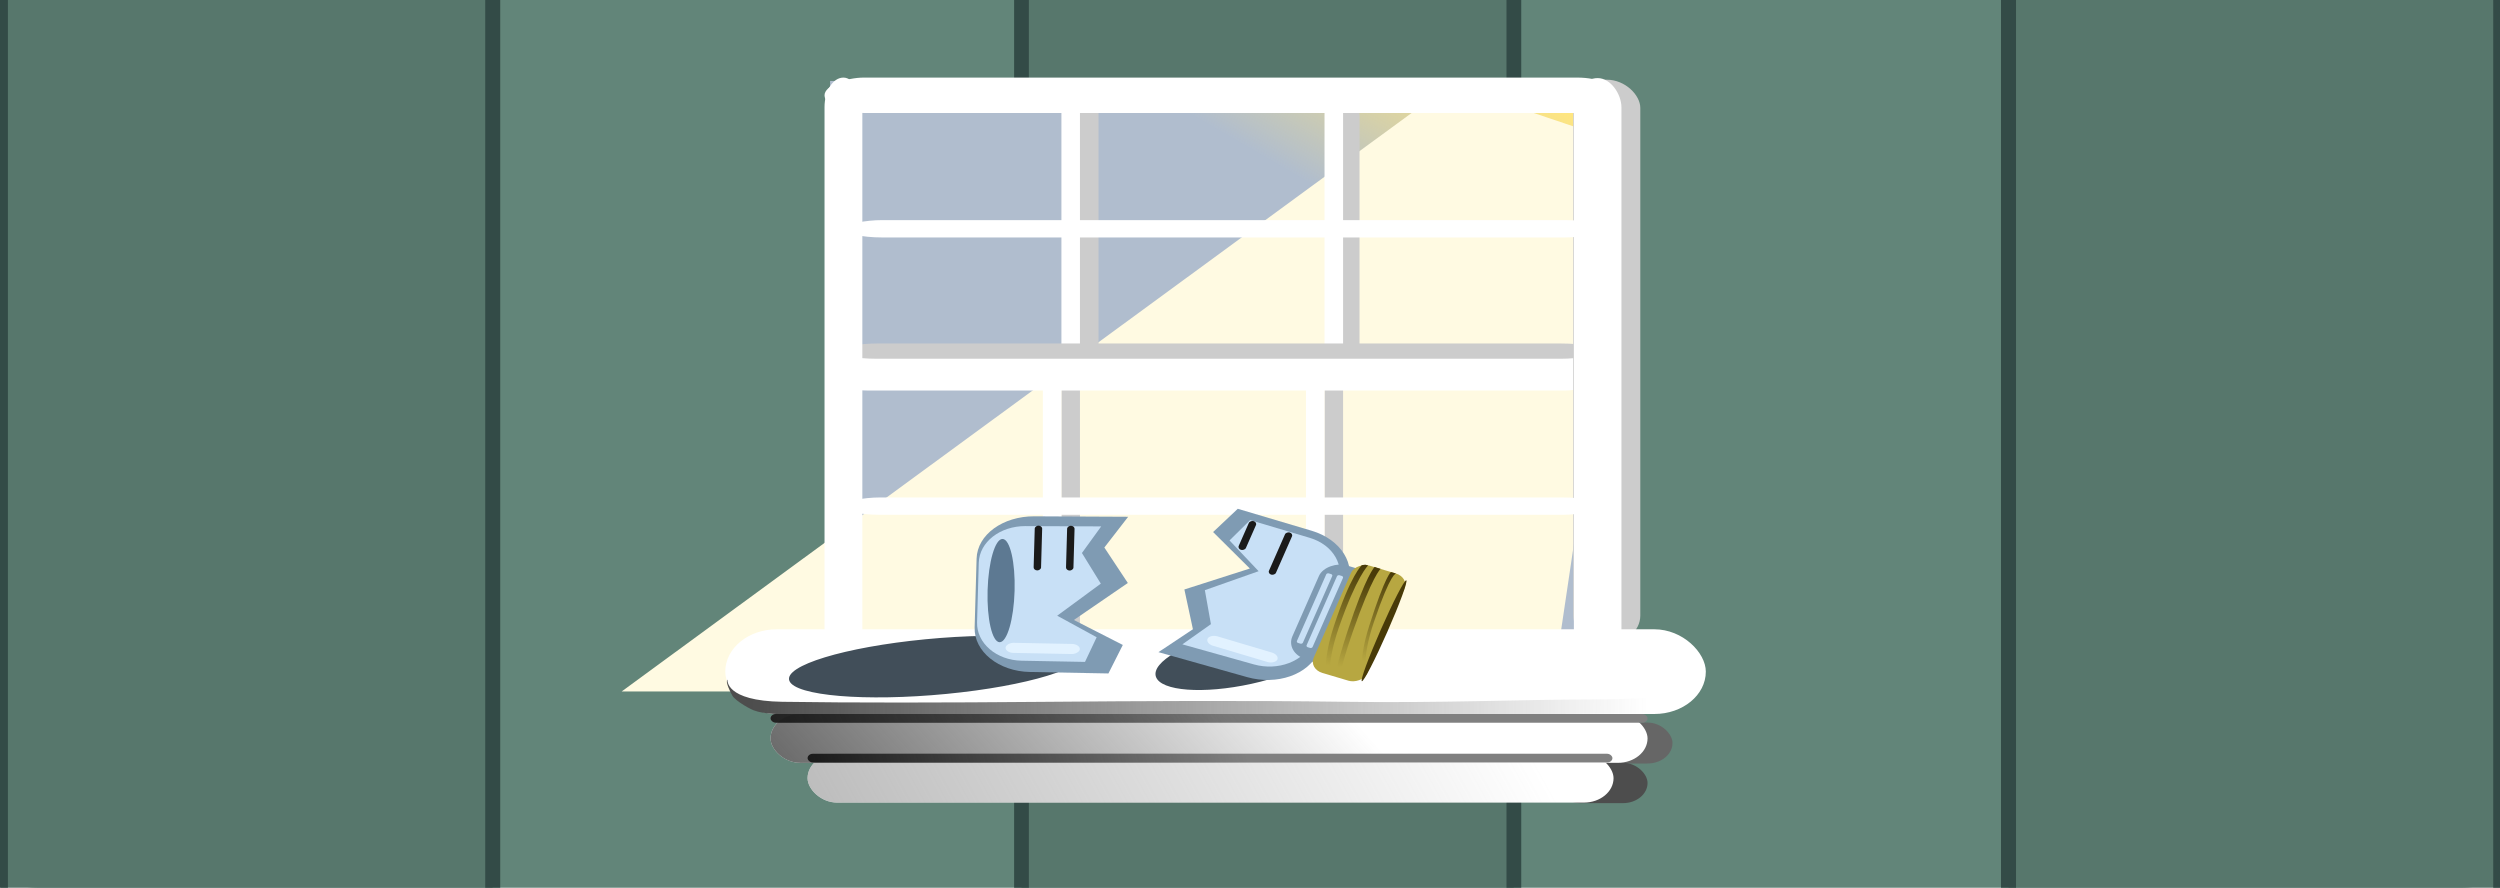 <?xml version="1.0" encoding="UTF-8" standalone="no"?>
<!-- Created with Inkscape (http://www.inkscape.org/) -->

<svg
   width="1346.315mm"
   height="478.081mm"
   viewBox="0 0 1346.315 478.081"
   version="1.1"
   id="svg124528"
   xmlns:xlink="http://www.w3.org/1999/xlink"
   xmlns="http://www.w3.org/2000/svg"
>
  <defs
     id="defs124525">
    <linearGradient
       id="linearGradient250260">
      <stop
         style="stop-color:#1a1a1a;stop-opacity:1;"
         offset="0"
         id="stop250256" />
      <stop
         style="stop-color:#1a1a1a;stop-opacity:0;"
         offset="1"
         id="stop250258" />
    </linearGradient>
    <linearGradient
       id="linearGradient249868">
      <stop
         style="stop-color:#1a1a1a;stop-opacity:1;"
         offset="0"
         id="stop249864" />
      <stop
         style="stop-color:#1a1a1a;stop-opacity:0;"
         offset="1"
         id="stop249866" />
    </linearGradient>
    <linearGradient
       id="linearGradient247794">
      <stop
         style="stop-color:#999999;stop-opacity:1;"
         offset="0"
         id="stop247790" />
      <stop
         style="stop-color:#999999;stop-opacity:0;"
         offset="1"
         id="stop247792" />
    </linearGradient>
    <linearGradient
       id="linearGradient246890">
      <stop
         style="stop-color:#4d4d4d;stop-opacity:1;"
         offset="0"
         id="stop246886" />
      <stop
         style="stop-color:#4d4d4d;stop-opacity:0;"
         offset="1"
         id="stop246888" />
    </linearGradient>
    <linearGradient
       id="linearGradient245565">
      <stop
         style="stop-color:#ffe680;stop-opacity:1;"
         offset="0"
         id="stop245561" />
      <stop
         style="stop-color:#ffe680;stop-opacity:0;"
         offset="1"
         id="stop245563" />
    </linearGradient>
    <linearGradient
       id="linearGradient136754">
      <stop
         style="stop-color:#483a08;stop-opacity:1;"
         offset="0"
         id="stop136750" />
      <stop
         style="stop-color:#483a08;stop-opacity:0;"
         offset="1"
         id="stop136752" />
    </linearGradient>
    <linearGradient
       id="linearGradient136572">
      <stop
         style="stop-color:#483a08;stop-opacity:1;"
         offset="0"
         id="stop136568" />
      <stop
         style="stop-color:#483a08;stop-opacity:0;"
         offset="1"
         id="stop136570" />
    </linearGradient>
    <linearGradient
       id="linearGradient136392">
      <stop
         style="stop-color:#483a08;stop-opacity:1;"
         offset="0"
         id="stop136388" />
      <stop
         style="stop-color:#483a08;stop-opacity:0;"
         offset="1"
         id="stop136390" />
    </linearGradient>
    <clipPath
       clipPathUnits="userSpaceOnUse"
       id="clipPath132501">
      <rect
         style="display:block;fill:#483a08;fill-opacity:1;stroke:#39625c;stroke-width:0.762;stroke-opacity:0"
         id="rect132503"
         width="30.62"
         height="80.002"
         x="145.845"
         y="-11.682"
         ry="7.36" />
    </clipPath>
    <clipPath
       clipPathUnits="userSpaceOnUse"
       id="clipPath132505">
      <rect
         style="display:none;fill:#483a08;fill-opacity:1;stroke:#39625c;stroke-width:0.678;stroke-opacity:0"
         id="rect132507"
         width="24.252"
         height="79.97"
         x="265.289"
         y="-69.254"
         ry="7.357"
         transform="matrix(0.995,0.097,-0.088,0.996,0,0)" />
    </clipPath>
    <clipPath
       clipPathUnits="userSpaceOnUse"
       id="clipPath132509">
      <rect
         style="display:block;fill:#483a08;fill-opacity:1;stroke:#39625c;stroke-width:0.648;stroke-opacity:0"
         id="rect132511"
         width="22.167"
         height="79.966"
         x="266.857"
         y="-60.281"
         ry="7.357"
         transform="matrix(0.995,0.104,-0.094,0.996,0,0)" />
    </clipPath>
    <clipPath
       clipPathUnits="userSpaceOnUse"
       id="clipPath132513">
      <rect
         style="display:block;fill:#483a08;fill-opacity:1;stroke:#39625c;stroke-width:0.682;stroke-opacity:0"
         id="rect132515"
         width="24.569"
         height="79.932"
         x="272.59"
         y="-47.257"
         ry="7.354"
         transform="matrix(0.995,0.103,-0.108,0.994,0,0)" />
    </clipPath>
    <linearGradient
       xlink:href="#linearGradient136754"
       id="linearGradient136756"
       x1="192.752"
       y1="0.846"
       x2="263.611"
       y2="4.388"
       gradientUnits="userSpaceOnUse" />
    <linearGradient
       xlink:href="#linearGradient245565"
       id="linearGradient245567"
       x1="407.506"
       y1="-209.26"
       x2="318.395"
       y2="-81.101"
       gradientUnits="userSpaceOnUse"
       gradientTransform="matrix(0.989,0,0,1,532.215,641.139)" />
    <linearGradient
       xlink:href="#linearGradient246890"
       id="linearGradient246892"
       x1="-101.126"
       y1="495.615"
       x2="238.211"
       y2="247.873"
       gradientUnits="userSpaceOnUse"
       gradientTransform="translate(497.221,643.43)" />
    <linearGradient
       xlink:href="#linearGradient247794"
       id="linearGradient247796"
       x1="-366.991"
       y1="467.111"
       x2="306.38"
       y2="161.2"
       gradientUnits="userSpaceOnUse"
       gradientTransform="translate(549.591,711.837)" />
    <linearGradient
       xlink:href="#linearGradient249868"
       id="linearGradient249870"
       x1="-169.715"
       y1="304.869"
       x2="143.25"
       y2="203.192"
       gradientUnits="userSpaceOnUse"
       gradientTransform="translate(523.406,677.634)" />
    <linearGradient
       xlink:href="#linearGradient250260"
       id="linearGradient250262"
       x1="-130.582"
       y1="310.986"
       x2="164.253"
       y2="240.007"
       gradientUnits="userSpaceOnUse"
       gradientTransform="translate(523.406,677.634)" />
    <filter
       style="color-interpolation-filters:sRGB"
       id="filter251687"
       x="-0.151"
       y="-0.168"
       width="1.302"
       height="1.336">
      <feGaussianBlur
         stdDeviation="68.932 62.504"
         result="blur"
         id="feGaussianBlur251685" />
    </filter>
    <linearGradient
       xlink:href="#linearGradient136754"
       id="linearGradient252082"
       gradientUnits="userSpaceOnUse"
       x1="192.752"
       y1="0.846"
       x2="263.611"
       y2="4.388" />
    <linearGradient
       xlink:href="#linearGradient246890"
       id="linearGradient259051"
       x1="-180.707"
       y1="297.985"
       x2="453.678"
       y2="305.768"
       gradientUnits="userSpaceOnUse"
       gradientTransform="matrix(1,0,0,1.25,533.729,572.155)" />
    <clipPath
       clipPathUnits="userSpaceOnUse"
       id="clipPath262815">
      <rect
         style="display:none;opacity:1;fill:#57776c;fill-opacity:1;stroke:#334b47;stroke-width:7.335;stroke-miterlimit:4;stroke-dasharray:none;stroke-opacity:1"
         id="rect262817"
         width="2650.698"
         height="758.961"
         x="-1240.391"
         y="-1404.644"
         ry="6.079" />
      <path
         id="lpe_path-effect262827"
         style="opacity:1;fill:#57776c;fill-opacity:1;stroke:#334b47;stroke-width:7.335;stroke-miterlimit:4;stroke-dasharray:none;stroke-opacity:1"
         class="powerclip"
         d="M 523.095,-764.226 H 802.254 V 765.644 H 523.095 Z M -1234.312,-1404.644 c -3.368,0 -6.079,2.711 -6.079,6.079 v 746.803 c 0,3.368 2.711,6.079 6.079,6.079 h 2638.541 c 3.368,0 6.079,-2.711 6.079,-6.079 v -746.803 c 0,-3.368 -2.711,-6.079 -6.079,-6.079 z" />
    </clipPath>
    <clipPath
       clipPathUnits="userSpaceOnUse"
       id="clipPath262819">
      <rect
         style="display:none;opacity:1;fill:#57776c;fill-opacity:1;stroke:#334b47;stroke-width:7.335;stroke-miterlimit:4;stroke-dasharray:none;stroke-opacity:1"
         id="rect262821"
         width="2650.698"
         height="758.961"
         x="-1240.391"
         y="-1404.644"
         ry="6.079" />
      <path
         id="lpe_path-effect262831"
         style="opacity:1;fill:#57776c;fill-opacity:1;stroke:#334b47;stroke-width:7.335;stroke-miterlimit:4;stroke-dasharray:none;stroke-opacity:1"
         class="powerclip"
         d="M -0.505,-733.325 H 278.569 V 736.02 H -0.505 Z M -1234.312,-1404.644 c -3.368,0 -6.079,2.711 -6.079,6.079 v 746.803 c 0,3.368 2.711,6.079 6.079,6.079 h 2638.541 c 3.368,0 6.079,-2.711 6.079,-6.079 v -746.803 c 0,-3.368 -2.711,-6.079 -6.079,-6.079 z" />
    </clipPath>
    <clipPath
       clipPathUnits="userSpaceOnUse"
       id="clipPath262823">
      <rect
         style="display:none;opacity:1;fill:#57776c;fill-opacity:1;stroke:#334b47;stroke-width:7.335;stroke-miterlimit:4;stroke-dasharray:none;stroke-opacity:1"
         id="rect262825"
         width="2650.698"
         height="758.961"
         x="-1240.391"
         y="-1404.644"
         ry="6.079" />
      <path
         id="lpe_path-effect262835"
         style="opacity:1;fill:#57776c;fill-opacity:1;stroke:#334b47;stroke-width:7.335;stroke-miterlimit:4;stroke-dasharray:none;stroke-opacity:1"
         class="powerclip"
         d="m -542.405,-766.034 h 279.167 V 753.888 h -279.167 z m -691.907,-638.61 c -3.368,0 -6.079,2.711 -6.079,6.079 v 746.803 c 0,3.368 2.711,6.079 6.079,6.079 h 2638.541 c 3.368,0 6.079,-2.711 6.079,-6.079 v -746.803 c 0,-3.368 -2.711,-6.079 -6.079,-6.079 z" />
    </clipPath>
    <clipPath
       clipPathUnits="userSpaceOnUse"
       id="clipPath132505-7">
      <rect
         style="display:none;fill:#483a08;fill-opacity:1;stroke:#39625c;stroke-width:0.678;stroke-opacity:0"
         id="rect132507-5"
         width="24.252"
         height="79.97"
         x="265.289"
         y="-69.254"
         ry="7.357"
         transform="matrix(0.995,0.097,-0.088,0.996,0,0)" />
      <path
         id="lpe_path-effect132521-3"
         style="fill:#483a08;fill-opacity:1;stroke:#39625c;stroke-width:0.678;stroke-opacity:0"
         class="powerclip"
         d="m 187.002,-9.697 h 96.29 V 10.922 h -96.29 z m 85.644,-59.556 c -4.076,0 -7.357,3.281 -7.357,7.357 V 3.36 c 0,4.076 3.281,7.357 7.357,7.357 h 9.537 c 4.076,0 7.357,-3.281 7.357,-7.357 v -65.256 c 0,-4.076 -3.281,-7.357 -7.357,-7.357 z" />
    </clipPath>
    <clipPath
       clipPathUnits="userSpaceOnUse"
       id="clipPath132509-2">
      <rect
         style="display:none;fill:#483a08;fill-opacity:1;stroke:#39625c;stroke-width:0.648;stroke-opacity:0"
         id="rect132511-9"
         width="22.167"
         height="79.966"
         x="266.857"
         y="-60.281"
         ry="7.357"
         transform="matrix(0.995,0.104,-0.094,0.996,0,0)" />
      <path
         id="lpe_path-effect132525-1"
         style="fill:#483a08;fill-opacity:1;stroke:#39625c;stroke-width:0.648;stroke-opacity:0"
         class="powerclip"
         d="m 190.092,-7.239 h 81.738 V 10.927 H 190.092 Z m 84.121,-53.042 c -4.076,0 -7.357,3.281 -7.357,7.357 V 12.328 c 0,4.076 3.281,7.357 7.357,7.357 h 7.454 c 4.076,0 7.357,-3.281 7.357,-7.357 v -65.252 c 0,-4.076 -3.281,-7.357 -7.357,-7.357 z" />
    </clipPath>
    <clipPath
       clipPathUnits="userSpaceOnUse"
       id="clipPath132513-0">
      <rect
         style="display:none;fill:#483a08;fill-opacity:1;stroke:#39625c;stroke-width:0.682;stroke-opacity:0"
         id="rect132515-9"
         width="24.569"
         height="79.932"
         x="272.59"
         y="-47.257"
         ry="7.354"
         transform="matrix(0.995,0.103,-0.108,0.994,0,0)" />
      <path
         id="lpe_path-effect132529-3"
         style="fill:#483a08;fill-opacity:1;stroke:#39625c;stroke-width:0.682;stroke-opacity:0"
         class="powerclip"
         d="m 193.119,-8.419 h 85.994 V 10.933 h -85.994 z m 86.825,-38.838 c -4.074,0 -7.354,3.28 -7.354,7.354 v 65.225 c 0,4.074 3.28,7.354 7.354,7.354 h 9.861 c 4.074,0 7.354,-3.28 7.354,-7.354 v -65.225 c 0,-4.074 -3.28,-7.354 -7.354,-7.354 z" />
    </clipPath>
    <clipPath
       clipPathUnits="userSpaceOnUse"
       id="clipath_lpe_path-effect411">
      <rect
         style="display:none;fill:#483a08;fill-opacity:1;stroke:#39625c;stroke-width:0.678;stroke-opacity:0"
         id="rect413"
         width="24.252"
         height="79.97"
         x="265.289"
         y="-69.254"
         ry="7.357"
         transform="matrix(0.995,0.097,-0.088,0.996,0,0)" />
      <path
         id="lpe_path-effect411"
         style="fill:#483a08;fill-opacity:1;stroke:#39625c;stroke-width:0.678;stroke-opacity:0"
         class="powerclip"
         d="m 187.002,-9.697 h 96.29 V 10.922 h -96.29 z m 85.644,-59.556 c -4.076,0 -7.357,3.281 -7.357,7.357 V 3.36 c 0,4.076 3.281,7.357 7.357,7.357 h 9.537 c 4.076,0 7.357,-3.281 7.357,-7.357 v -65.256 c 0,-4.076 -3.281,-7.357 -7.357,-7.357 z" />
    </clipPath>
    <clipPath
       clipPathUnits="userSpaceOnUse"
       id="clipath_lpe_path-effect407">
      <rect
         style="display:none;fill:#483a08;fill-opacity:1;stroke:#39625c;stroke-width:0.648;stroke-opacity:0"
         id="rect418"
         width="22.167"
         height="79.966"
         x="266.857"
         y="-60.281"
         ry="7.357"
         transform="matrix(0.995,0.104,-0.094,0.996,0,0)" />
      <path
         id="lpe_path-effect407"
         style="fill:#483a08;fill-opacity:1;stroke:#39625c;stroke-width:0.648;stroke-opacity:0"
         class="powerclip"
         d="m 190.092,-7.239 h 81.738 V 10.927 H 190.092 Z m 84.121,-53.042 c -4.076,0 -7.357,3.281 -7.357,7.357 V 12.328 c 0,4.076 3.281,7.357 7.357,7.357 h 7.454 c 4.076,0 7.357,-3.281 7.357,-7.357 v -65.252 c 0,-4.076 -3.281,-7.357 -7.357,-7.357 z" />
    </clipPath>
    <clipPath
       clipPathUnits="userSpaceOnUse"
       id="clipath_lpe_path-effect403">
      <rect
         style="display:none;fill:#483a08;fill-opacity:1;stroke:#39625c;stroke-width:0.682;stroke-opacity:0"
         id="rect423"
         width="24.569"
         height="79.932"
         x="272.59"
         y="-47.257"
         ry="7.354"
         transform="matrix(0.995,0.103,-0.108,0.994,0,0)" />
      <path
         id="lpe_path-effect403"
         style="fill:#483a08;fill-opacity:1;stroke:#39625c;stroke-width:0.682;stroke-opacity:0"
         class="powerclip"
         d="m 193.119,-8.419 h 85.994 V 10.933 h -85.994 z m 86.825,-38.838 c -4.074,0 -7.354,3.28 -7.354,7.354 v 65.225 c 0,4.074 3.28,7.354 7.354,7.354 h 9.861 c 4.074,0 7.354,-3.28 7.354,-7.354 v -65.225 c 0,-4.074 -3.28,-7.354 -7.354,-7.354 z" />
    </clipPath>
    <linearGradient
       xlink:href="#linearGradient136572"
       id="linearGradient428"
       gradientUnits="userSpaceOnUse"
       x1="198.119"
       y1="3.15"
       x2="261.38"
       y2="8.781" />
    <linearGradient
       xlink:href="#linearGradient136572"
       id="linearGradient430"
       gradientUnits="userSpaceOnUse"
       x1="198.119"
       y1="3.15"
       x2="261.38"
       y2="8.781" />
    <linearGradient
       xlink:href="#linearGradient136392"
       id="linearGradient432"
       gradientUnits="userSpaceOnUse"
       x1="200.571"
       y1="-13.184"
       x2="260.077"
       y2="-13.253" />
    <linearGradient
       xlink:href="#linearGradient136392"
       id="linearGradient434"
       gradientUnits="userSpaceOnUse"
       x1="200.571"
       y1="-13.184"
       x2="260.077"
       y2="-13.253" />
    <linearGradient
       xlink:href="#linearGradient136754"
       id="linearGradient436"
       gradientUnits="userSpaceOnUse"
       x1="192.752"
       y1="0.846"
       x2="263.611"
       y2="4.388" />
    <linearGradient
       xlink:href="#linearGradient136754"
       id="linearGradient438"
       gradientUnits="userSpaceOnUse"
       x1="192.752"
       y1="0.846"
       x2="263.611"
       y2="4.388" />
    <clipPath
       clipPathUnits="userSpaceOnUse"
       id="clipPath262823-5">
      <path
         id="lpe_path-effect262835-1"
         style="opacity:1;fill:#57776c;fill-opacity:1;stroke:#334b47;stroke-width:7.335;stroke-miterlimit:4;stroke-dasharray:none;stroke-opacity:1"
         class="powerclip"
         d="m -542.405,-766.034 h 279.167 V 753.888 h -279.167 z m -691.907,-638.61 c -3.368,0 -6.079,2.711 -6.079,6.079 v 746.803 c 0,3.368 2.711,6.079 6.079,6.079 h 2638.541 c 3.368,0 6.079,-2.711 6.079,-6.079 v -746.803 c 0,-3.368 -2.711,-6.079 -6.079,-6.079 z" />
    </clipPath>
    <clipPath
       clipPathUnits="userSpaceOnUse"
       id="clipPath262819-7">
      <path
         id="lpe_path-effect262831-5"
         style="opacity:1;fill:#57776c;fill-opacity:1;stroke:#334b47;stroke-width:7.335;stroke-miterlimit:4;stroke-dasharray:none;stroke-opacity:1"
         class="powerclip"
         d="M -0.505,-733.325 H 278.569 V 736.02 H -0.505 Z M -1234.312,-1404.644 c -3.368,0 -6.079,2.711 -6.079,6.079 v 746.803 c 0,3.368 2.711,6.079 6.079,6.079 h 2638.541 c 3.368,0 6.079,-2.711 6.079,-6.079 v -746.803 c 0,-3.368 -2.711,-6.079 -6.079,-6.079 z" />
    </clipPath>
    <clipPath
       clipPathUnits="userSpaceOnUse"
       id="clipPath262815-7">
      <path
         id="lpe_path-effect262827-1"
         style="opacity:1;fill:#57776c;fill-opacity:1;stroke:#334b47;stroke-width:7.335;stroke-miterlimit:4;stroke-dasharray:none;stroke-opacity:1"
         class="powerclip"
         d="M 523.095,-764.226 H 802.254 V 765.644 H 523.095 Z M -1234.312,-1404.644 c -3.368,0 -6.079,2.711 -6.079,6.079 v 746.803 c 0,3.368 2.711,6.079 6.079,6.079 h 2638.541 c 3.368,0 6.079,-2.711 6.079,-6.079 v -746.803 c 0,-3.368 -2.711,-6.079 -6.079,-6.079 z" />
    </clipPath>
    <linearGradient
       xlink:href="#linearGradient245565"
       id="linearGradient245567-8"
       x1="407.506"
       y1="-209.26"
       x2="318.395"
       y2="-81.101"
       gradientUnits="userSpaceOnUse"
       gradientTransform="matrix(0.989,0,0,1,-1.359,-9.6401939e-5)" />
    <filter
       style="color-interpolation-filters:sRGB"
       id="filter251687-8"
       x="-0.151"
       y="-0.168"
       width="1.302"
       height="1.336">
      <feGaussianBlur
         stdDeviation="68.932 62.504"
         result="blur"
         id="feGaussianBlur251685-5" />
    </filter>
    <linearGradient
       xlink:href="#linearGradient246890"
       id="linearGradient259051-2"
       x1="-180.707"
       y1="297.985"
       x2="453.678"
       y2="305.768"
       gradientUnits="userSpaceOnUse"
       gradientTransform="matrix(0.761,0,0,0.805,354.795,162.636)" />
    <linearGradient
       xlink:href="#linearGradient136754"
       id="linearGradient136574"
       x1="198.119"
       y1="3.15"
       x2="261.38"
       y2="8.781"
       gradientUnits="userSpaceOnUse" />
    <clipPath
       clipPathUnits="userSpaceOnUse"
       id="clipPath132513-06">
      <path
         id="lpe_path-effect132529"
         style="fill:#483a08;fill-opacity:1;stroke:#39625c;stroke-width:0.682;stroke-opacity:0"
         class="powerclip"
         d="m 193.119,-8.419 h 85.994 V 10.933 h -85.994 z m 86.825,-38.838 c -4.074,0 -7.354,3.28 -7.354,7.354 v 65.225 c 0,4.074 3.28,7.354 7.354,7.354 h 9.861 c 4.074,0 7.354,-3.28 7.354,-7.354 v -65.225 c 0,-4.074 -3.28,-7.354 -7.354,-7.354 z" />
    </clipPath>
    <linearGradient
       xlink:href="#linearGradient136754"
       id="linearGradient136386"
       x1="200.571"
       y1="-13.184"
       x2="260.077"
       y2="-13.253"
       gradientUnits="userSpaceOnUse" />
    <clipPath
       clipPathUnits="userSpaceOnUse"
       id="clipPath132509-9">
      <path
         id="lpe_path-effect132525"
         style="fill:#483a08;fill-opacity:1;stroke:#39625c;stroke-width:0.648;stroke-opacity:0"
         class="powerclip"
         d="m 190.092,-7.239 h 81.738 V 10.927 H 190.092 Z m 84.121,-53.042 c -4.076,0 -7.357,3.281 -7.357,7.357 V 12.328 c 0,4.076 3.281,7.357 7.357,7.357 h 7.454 c 4.076,0 7.357,-3.281 7.357,-7.357 v -65.252 c 0,-4.076 -3.281,-7.357 -7.357,-7.357 z" />
    </clipPath>
    <linearGradient
       xlink:href="#linearGradient136754"
       id="linearGradient136756-0"
       x1="192.752"
       y1="0.846"
       x2="263.611"
       y2="4.388"
       gradientUnits="userSpaceOnUse" />
    <clipPath
       clipPathUnits="userSpaceOnUse"
       id="clipPath132505-3">
      <path
         id="lpe_path-effect132521"
         style="fill:#483a08;fill-opacity:1;stroke:#39625c;stroke-width:0.678;stroke-opacity:0"
         class="powerclip"
         d="m 187.002,-9.697 h 96.29 V 10.922 h -96.29 z m 85.644,-59.556 c -4.076,0 -7.357,3.281 -7.357,7.357 V 3.36 c 0,4.076 3.281,7.357 7.357,7.357 h 9.537 c 4.076,0 7.357,-3.281 7.357,-7.357 v -65.256 c 0,-4.076 -3.281,-7.357 -7.357,-7.357 z" />
    </clipPath>
    <linearGradient
       xlink:href="#linearGradient252539"
       id="linearGradient252543"
       x1="138.949"
       y1="122.173"
       x2="217.5"
       y2="113.307"
       gradientUnits="userSpaceOnUse" />
    <linearGradient
       id="linearGradient252539">
      <stop
         style="stop-color:#dfd841;stop-opacity:1;"
         offset="0"
         id="stop252535" />
      <stop
         style="stop-color:#dfd841;stop-opacity:0;"
         offset="1"
         id="stop252537" />
    </linearGradient>
    <linearGradient
       xlink:href="#linearGradient252539"
       id="linearGradient252541"
       x1="-59.562"
       y1="164.64"
       x2="18.108"
       y2="134.2"
       gradientUnits="userSpaceOnUse" />
    <linearGradient
       xlink:href="#linearGradient236771"
       id="linearGradient236773"
       x1="139.175"
       y1="135.979"
       x2="123.679"
       y2="132.32"
       gradientUnits="userSpaceOnUse"
       gradientTransform="translate(2.378,1.264)" />
    <linearGradient
       id="linearGradient236771">
      <stop
         style="stop-color:#c2b00c;stop-opacity:1;"
         offset="0"
         id="stop236767" />
      <stop
         style="stop-color:#c2b00c;stop-opacity:0;"
         offset="1"
         id="stop236769" />
    </linearGradient>
    <linearGradient
       xlink:href="#linearGradient247794"
       id="linearGradient247796-4"
       x1="-366.991"
       y1="467.111"
       x2="306.38"
       y2="161.2"
       gradientUnits="userSpaceOnUse"
       gradientTransform="translate(16.017,70.698)" />
    <linearGradient
       xlink:href="#linearGradient246890"
       id="linearGradient246892-6"
       x1="-101.126"
       y1="495.615"
       x2="238.211"
       y2="247.873"
       gradientUnits="userSpaceOnUse"
       gradientTransform="translate(-36.353,2.291)" />
    <linearGradient
       xlink:href="#linearGradient250260"
       id="linearGradient249870-7"
       x1="-169.715"
       y1="304.869"
       x2="143.25"
       y2="203.192"
       gradientUnits="userSpaceOnUse"
       gradientTransform="matrix(0.761,0,0,0.644,346.936,230.615)" />
    <linearGradient
       xlink:href="#linearGradient250260"
       id="linearGradient250262-7"
       x1="-130.582"
       y1="310.986"
       x2="164.253"
       y2="240.007"
       gradientUnits="userSpaceOnUse"
       gradientTransform="matrix(0.761,0,0,0.644,346.936,230.615)" />
  </defs>
  <path
     style="color:#000000;fill:#628579;stroke-width:1.873;-inkscape-stroke:none"
     d="m 21.449,0 h 1303.417 c 11.883,0 21.449,3.54 21.449,7.937 v 462.207 c 0,4.397 -9.566,7.937 -21.449,7.937 H 21.449 C 9.566,478.081 0,474.541 0,470.144 V 7.937 C 0,3.54 9.566,0 21.449,0 Z"
     id="rect251018" />
  <g
     id="rect260625"
     clip-path="url(#clipPath262823-5)"
     transform="matrix(1.015,0,0,0.37,541.648,236.833)">
    <path
       style="color:#000000;fill:#57776c;stroke-width:7.963;-inkscape-stroke:none"
       d="m -527.345,-757.052 h 249.046 c 3.368,0 6.079,2.711 6.079,6.079 V 738.828 c 0,3.368 -2.711,6.079 -6.079,6.079 h -249.046 c -3.368,0 -6.079,-2.711 -6.079,-6.079 V -750.974 c 0,-3.368 2.711,-6.079 6.079,-6.079 z"
       id="path263779" />
    <path
       style="color:#000000;fill:#334b47;-inkscape-stroke:none"
       d="m -527.346,-761.033 c -5.505,0 -10.059,4.556 -10.059,10.061 V 738.828 c 0,5.505 4.554,10.061 10.059,10.061 h 249.047 c 5.505,0 10.061,-4.556 10.061,-10.061 V -750.973 c 0,-5.505 -4.556,-10.061 -10.061,-10.061 z m 0,7.963 h 249.047 c 1.231,0 2.098,0.867 2.098,2.098 V 738.828 c 0,1.231 -0.867,2.098 -2.098,2.098 H -527.346 c -1.231,0 -2.096,-0.867 -2.096,-2.098 V -750.973 c 0,-1.231 0.865,-2.098 2.096,-2.098 z"
       id="path263781" />
  </g>
  <g
     id="rect260625-1"
     clip-path="url(#clipPath262819-7)"
     transform="matrix(1.015,0,0,0.376,541.562,240.798)">
    <path
       style="color:#000000;fill:#57776c;stroke-width:7.833;-inkscape-stroke:none"
       d="M 14.286,-724.409 H 263.778 c 3.255,0 5.875,2.62 5.875,5.875 V 721.229 c 0,3.255 -2.62,5.875 -5.875,5.875 H 14.286 c -3.255,0 -5.875,-2.62 -5.875,-5.875 V -718.534 c 0,-3.255 2.62,-5.875 5.875,-5.875 z"
       id="path263787" />
    <path
       style="color:#000000;fill:#334b47;-inkscape-stroke:none"
       d="m 14.285,-728.326 c -5.357,0 -9.791,4.434 -9.791,9.791 V 721.229 c 0,5.357 4.434,9.791 9.791,9.791 H 263.777 c 5.357,0 9.791,-4.434 9.791,-9.791 V -718.535 c 0,-5.357 -4.434,-9.791 -9.791,-9.791 z m 0,7.834 H 263.777 c 1.153,0 1.959,0.804 1.959,1.957 V 721.229 c 0,1.153 -0.806,1.959 -1.959,1.959 H 14.285 c -1.153,0 -1.957,-0.806 -1.957,-1.959 V -718.535 c 0,-1.153 0.804,-1.957 1.957,-1.957 z"
       id="path263789" />
  </g>
  <g
     id="rect260625-1-5"
     clip-path="url(#clipPath262815-7)"
     transform="matrix(1.015,0,0,0.376,541.562,240.798)">
    <path
       style="color:#000000;fill:#57776c;stroke-width:7.989;-inkscape-stroke:none"
       d="m 538.208,-755.232 h 248.933 c 3.39,0 6.119,2.729 6.119,6.119 V 750.531 c 0,3.39 -2.729,6.119 -6.119,6.119 h -248.933 c -3.39,0 -6.119,-2.729 -6.119,-6.119 V -749.113 c 0,-3.39 2.729,-6.119 6.119,-6.119 z"
       id="path263795" />
    <path
       style="color:#000000;fill:#334b47;-inkscape-stroke:none"
       d="m 538.209,-759.227 c -5.534,0 -10.113,4.58 -10.113,10.113 V 750.531 c 0,5.534 4.58,10.113 10.113,10.113 h 248.932 c 5.534,0 10.113,-4.58 10.113,-10.113 V -749.113 c 0,-5.534 -4.58,-10.113 -10.113,-10.113 z m 0,7.988 h 248.932 c 1.246,0 2.125,0.879 2.125,2.125 V 750.531 c 0,1.246 -0.879,2.123 -2.125,2.123 H 538.209 c -1.246,0 -2.125,-0.877 -2.125,-2.123 V -749.113 c 0,-1.246 0.879,-2.125 2.125,-2.125 z"
       id="path263797" />
  </g>
  <g
     id="g70547"
     transform="matrix(0.761,0,0,0.626,135.951,-208.26)">
    <rect
       style="fill:#b0bdce;fill-opacity:1;stroke:#39625c;stroke-width:0.703;stroke-opacity:0"
       id="rect240657"
       width="546.576"
       height="502.8"
       x="408.788"
       y="402.328" />
    <rect
       style="fill:url(#linearGradient245567);fill-opacity:1;stroke:#39625c;stroke-width:0.703;stroke-opacity:0"
       id="rect240657-6"
       width="547.065"
       height="502.8"
       x="408.788"
       y="402.328" />
    <path
       style="color:#000000;fill:#fffae2;stroke-width:3.103;-inkscape-stroke:none;filter:url(#filter251687)"
       d="m 249.865,-220.671 198.236,90.622 -87.79,801.44 h -1008.172 z"
       id="rect251436"
       transform="matrix(0.653,0,0,0.585,684.344,534.745)" />
    <rect
       style="fill:#cccccc;fill-opacity:1;stroke:none;stroke-width:0.973;stroke-miterlimit:4;stroke-dasharray:none;stroke-opacity:1"
       id="rect242160-9-0-8-5-1-8"
       width="13.126"
       height="241.093"
       x="-585.6"
       y="-886.76"
       ry="12.025"
       transform="scale(-1)" />
    <rect
       style="fill:#cccccc;fill-opacity:1;stroke:none;stroke-width:0.973;stroke-miterlimit:4;stroke-dasharray:none;stroke-opacity:1"
       id="rect242160-9-0-8"
       width="13.126"
       height="241.093"
       x="-598.726"
       y="-645.667"
       ry="12.025"
       transform="scale(-1)" />
    <rect
       style="fill:#cccccc;fill-opacity:1;stroke:none;stroke-width:0.973;stroke-miterlimit:4;stroke-dasharray:none;stroke-opacity:1"
       id="rect242160-9-0-8-5"
       width="13.126"
       height="241.093"
       x="-783.439"
       y="-661.561"
       ry="12.025"
       transform="scale(-1)" />
    <rect
       style="fill:#cccccc;fill-opacity:1;stroke:none;stroke-width:0.973;stroke-miterlimit:4;stroke-dasharray:none;stroke-opacity:1"
       id="rect242160-9-0-8-5-1"
       width="13.126"
       height="241.093"
       x="-771.785"
       y="-889.012"
       ry="12.025"
       transform="scale(-1)" />
    <rect
       style="fill:#ffffff;fill-opacity:1;stroke:none;stroke-width:2.533;stroke-miterlimit:4;stroke-dasharray:none;stroke-opacity:1"
       id="rect242160-9"
       width="38.964"
       height="549.772"
       x="629.651"
       y="-956.922"
       ry="27.42"
       transform="rotate(90)" />
    <rect
       style="fill:#ffffff;fill-opacity:1;stroke:none;stroke-width:0.973;stroke-miterlimit:4;stroke-dasharray:none;stroke-opacity:1"
       id="rect242160-9-0"
       width="13.126"
       height="241.093"
       x="-585.6"
       y="-645.667"
       ry="12.025"
       transform="scale(-1)" />
    <rect
       style="fill:#ffffff;fill-opacity:1;stroke:none;stroke-width:0.973;stroke-miterlimit:4;stroke-dasharray:none;stroke-opacity:1"
       id="rect242160-9-0-5"
       width="13.126"
       height="241.093"
       x="-771.785"
       y="-647.919"
       ry="12.025"
       transform="scale(-1)" />
    <rect
       style="fill:#ffffff;fill-opacity:1;stroke:none;stroke-width:0.973;stroke-miterlimit:4;stroke-dasharray:none;stroke-opacity:1"
       id="rect242160-9-0-5-7"
       width="13.126"
       height="241.093"
       x="-572.474"
       y="-886.76"
       ry="12.025"
       transform="scale(-1)" />
    <rect
       style="fill:#cccccc;fill-opacity:1;stroke:none;stroke-width:2.628;stroke-miterlimit:4;stroke-dasharray:none;stroke-opacity:1"
       id="rect242160-93"
       width="47.539"
       height="485.269"
       x="934.581"
       y="401.239"
       ry="24.203" />
    <rect
       style="fill:#ffffff;fill-opacity:1;stroke:#39625c;stroke-width:0.7;stroke-opacity:0"
       id="rect240921"
       width="693.888"
       height="72.872"
       x="334.599"
       y="874.035"
       ry="36.436" />
    <path
       style="color:#000000;fill:url(#linearGradient259051);fill-opacity:1;stroke-width:0.303;-inkscape-stroke:none"
       d="m 336.158,917.385 c 0,0 -2.014,18.26 38.798,19.027 49.462,0.929 114.457,0.788 184.128,0.054 69.671,-0.734 145.015,-1.268 213.181,-0.064 68.517,1.211 129.634,-2.045 174.584,-2.011 70.213,0.053 79.47,-10.639 79.47,-10.639 l -1.886,7.184 c -0.949,3.617 -9.089,15.094 -12.134,15.124 l -159.086,1.576 -167.744,-0.35 c 0,0 -207.021,-0.456 -308.147,-0.173 -15.182,0.043 -20.969,-2.739 -20.969,-2.739 -3.008,-0.587 -14.474,-8.695 -16.601,-12.971 -1.608,-3.232 -5.312,-12.553 -3.594,-14.02 z"
       id="rect240921-4" />
    <rect
       style="fill:#ffffff;fill-opacity:1;stroke:none;stroke-width:0.973;stroke-miterlimit:4;stroke-dasharray:none;stroke-opacity:1"
       id="rect242160-9-0-5-7-1"
       width="13.126"
       height="241.093"
       x="-758.659"
       y="-889.012"
       ry="12.025"
       transform="scale(-1)" />
    <rect
       style="fill:#ffffff;fill-opacity:1;stroke:none;stroke-width:1.548;stroke-miterlimit:4;stroke-dasharray:none;stroke-opacity:1"
       id="rect242160-9-0-5-7-1-3"
       width="14.935"
       height="536.096"
       x="-536.964"
       y="419.081"
       ry="26.738"
       transform="rotate(-90)" />
    <rect
       style="fill:#ffffff;fill-opacity:1;stroke:none;stroke-width:1.548;stroke-miterlimit:4;stroke-dasharray:none;stroke-opacity:1"
       id="rect242160-9-0-5-7-1-3-3"
       width="14.935"
       height="536.096"
       x="-775.555"
       y="417.525"
       ry="26.738"
       transform="rotate(-90)" />
    <rect
       style="fill:#ffffff;fill-opacity:1;stroke:none;stroke-width:2.26;stroke-miterlimit:4;stroke-dasharray:none;stroke-opacity:1"
       id="rect242160-5"
       width="30.443"
       height="560.579"
       x="399.428"
       y="-965.412"
       ry="27.959"
       transform="rotate(90)" />
    <rect
       style="fill:#666666;fill-opacity:1;stroke:#39625c;stroke-width:0.149;stroke-opacity:0"
       id="rect240921-6-34"
       width="65.106"
       height="35.226"
       x="939.801"
       y="954.274"
       ry="17.613" />
    <rect
       style="fill:#4d4d4d;fill-opacity:1;stroke:#39625c;stroke-width:0.148;stroke-opacity:0"
       id="rect240921-6-34-4"
       width="65.101"
       height="34.696"
       x="922.156"
       y="988.903"
       ry="17.348" />
    <rect
       style="fill:#ffffff;fill-opacity:1;stroke:#39625c;stroke-width:0.503;stroke-opacity:0"
       id="rect240921-6"
       width="620.613"
       height="42.002"
       x="366.639"
       y="946.907"
       ry="21.001" />
    <rect
       style="fill:#ffffff;fill-opacity:1;stroke:#39625c;stroke-width:0.482;stroke-opacity:0"
       id="rect240921-6-3"
       width="570.367"
       height="42.022"
       x="392.824"
       y="981.111"
       ry="21.011" />
    <rect
       style="fill:#cccccc;fill-opacity:1;stroke:none;stroke-width:1.454;stroke-miterlimit:4;stroke-dasharray:none;stroke-opacity:1"
       id="rect242160-9-0-8-5-1-7"
       width="13.126"
       height="537.834"
       x="-641.305"
       y="414.972"
       ry="26.825"
       transform="rotate(-90)" />
    <rect
       style="fill:#ffffff;fill-opacity:1;stroke:none;stroke-width:2.019;stroke-miterlimit:4;stroke-dasharray:none;stroke-opacity:1"
       id="rect242160"
       width="26.757"
       height="508.956"
       x="404.833"
       y="399.428"
       ry="25.384" />
    <rect
       style="fill:#ffffff;fill-opacity:1;stroke:none;stroke-width:2.256;stroke-miterlimit:4;stroke-dasharray:none;stroke-opacity:1"
       id="rect242160-5-8"
       width="33.666"
       height="505.052"
       x="-968.778"
       y="-904.914"
       ry="25.19"
       transform="scale(-1)" />
    <ellipse
       style="fill:#414e59;fill-opacity:1;stroke:none;stroke-width:0.951;stroke-miterlimit:4;stroke-dasharray:none;stroke-opacity:1"
       id="path251729"
       transform="matrix(0.993,-0.117,0.302,0.953,0,0)"
       ry="24.663"
       rx="104.453"
       cy="974.244"
       cx="190.782" />
    <ellipse
       style="fill:#414e59;fill-opacity:1;stroke:none;stroke-width:0.724;stroke-miterlimit:4;stroke-dasharray:none;stroke-opacity:1"
       id="path251729-3"
       transform="matrix(0.966,-0.258,0.262,0.965,0,0)"
       ry="23.38"
       rx="63.745"
       cy="1048.883"
       cx="441.106" />
    <g
       id="rect125998-0-5-6-0"
       transform="matrix(1.258,-0.097,0.112,0.996,249.838,743.444)"
       clip-path="url(#clipPath132505)"
       style="fill:url(#linearGradient136756);fill-opacity:1">
      <path
         style="color:#000000;fill:url(#linearGradient252082);fill-opacity:1;stroke-width:0.261;-inkscape-stroke:none"
         d="m 192.086,-3.491 c 0,0 8.612,5.334 45.085,5.689 26.146,0.255 38.204,-6.837 38.204,-6.837 1.528,-0.335 2.917,0.827 2.917,1.853 0,1.027 -0.874,0.206 -2.49,0.206 0,0 -11.419,8.223 -38.631,8.484 C 200.636,6.256 192.752,0.846 192.752,0.846 L 192.002,-1.329 Z"
         id="path126881-4-4" />
    </g>
    <rect
       style="fill:url(#linearGradient247796);fill-opacity:1;stroke:#39625c;stroke-width:0.503;stroke-opacity:0"
       id="rect240921-6-35"
       width="620.613"
       height="42.002"
       x="392.824"
       y="981.111"
       ry="21.001" />
    <rect
       style="fill:#808080;fill-opacity:1;stroke:none;stroke-width:0.842;stroke-miterlimit:4;stroke-dasharray:none;stroke-opacity:1"
       id="rect241973"
       width="620.613"
       height="7.509"
       x="366.639"
       y="946.907"
       ry="3.755" />
    <rect
       style="fill:url(#linearGradient246892);fill-opacity:1;stroke:#39625c;stroke-width:0.482;stroke-opacity:0"
       id="rect240921-6-3-0"
       width="570.367"
       height="42.022"
       x="366.639"
       y="946.907"
       ry="21.011" />
    <rect
       style="fill:url(#linearGradient249870);fill-opacity:1;stroke:none;stroke-width:0.842;stroke-miterlimit:4;stroke-dasharray:none;stroke-opacity:1"
       id="rect241973-0"
       width="620.613"
       height="7.509"
       x="366.639"
       y="946.907"
       ry="3.755" />
    <rect
       style="fill:#808080;fill-opacity:1;stroke:none;stroke-width:0.806;stroke-miterlimit:4;stroke-dasharray:none;stroke-opacity:1"
       id="rect241973-2"
       width="569.569"
       height="7.509"
       x="392.824"
       y="981.111"
       ry="3.755" />
    <rect
       style="fill:url(#linearGradient250262);fill-opacity:1;stroke:none;stroke-width:0.806;stroke-miterlimit:4;stroke-dasharray:none;stroke-opacity:1"
       id="rect241973-2-4"
       width="569.569"
       height="7.509"
       x="392.824"
       y="981.111"
       ry="3.755" />
    <g
       id="g694"
       transform="rotate(109.899,-225.65,1056.138)">
      <path
         style="color:#000000;fill:#7f9bb3;fill-opacity:1;stroke-width:0.819;-inkscape-stroke:none"
         d="m -771.175,190 h 59.279 c 20.684,0 36.949,17.843 37.335,39.998 l 1.158,66.387 -26.834,-16.224 -30.109,17.325 -32.718,-37.429 -20.662,35.13 -24.755,-9.603 -0.029,-55.586 c -0.012,-22.159 16.652,-39.998 37.335,-39.998 z"
         id="path200-6" />
      <path
         style="color:#000000;fill:#c8e0f6;stroke-width:0.684;-inkscape-stroke:none"
         d="m -770.029,196.896 h 51.262 c 17.886,0 31.952,14.403 32.286,32.286 l 1.001,53.586 -23.205,-13.096 -26.037,13.985 -28.293,-30.212 -17.867,28.356 -21.407,-7.751 -0.025,-44.868 c -0.01,-17.886 14.399,-32.286 32.286,-32.286 z"
         id="path200" />
      <path
         style="color:#000000;fill:#39625c;fill-opacity:0;-inkscape-stroke:none"
         d="m -757.952,198.305 c -18.07,0 -32.629,14.559 -32.629,32.629 v 118.166 c 0,18.07 14.559,32.627 32.629,32.627 h 51.262 c 18.07,0 32.627,-14.557 32.627,-32.627 V 230.934 c 0,-18.07 -14.557,-32.629 -32.627,-32.629 z m 0,0.686 h 51.262 c 17.703,0 31.943,14.241 31.943,31.943 v 118.166 c 0,17.703 -14.241,31.943 -31.943,31.943 h -51.262 c -17.703,0 -31.943,-14.241 -31.943,-31.943 V 230.934 c 0,-17.703 14.241,-31.943 31.943,-31.943 z"
         id="path202" />
      <rect
         style="fill:#7f9bb3;fill-opacity:1;stroke:#39625c;stroke-width:0.656;stroke-opacity:0"
         id="rect125875-6"
         width="85.666"
         height="50.365"
         x="-788.897"
         y="161.54"
         ry="15.214" />
      <rect
         style="fill:#c8e0f6;fill-opacity:1;stroke:#39625c;stroke-width:0.169;stroke-opacity:0"
         id="rect125875-6-9-3-0"
         width="63.667"
         height="4.478"
         x="-778.143"
         y="203.042"
         ry="1.353" />
      <rect
         style="fill:#c8e0f6;fill-opacity:1;stroke:#39625c;stroke-width:0.171;stroke-opacity:0"
         id="rect125875-6-9-3-3-6"
         width="65.857"
         height="4.478"
         x="-779.208"
         y="195.345"
         ry="1.353" />
      <rect
         style="fill:#b7a741;fill-opacity:1;stroke:#39625c;stroke-width:0.885;stroke-opacity:0"
         id="rect125998-6-2"
         width="98.14"
         height="40.153"
         x="-794.218"
         y="151.299"
         ry="10.165" />
      <g
         id="rect125998-0-5-61"
         transform="matrix(1.239,-0.103,0.134,0.996,-1040.132,182.388)"
         clip-path="url(#clipath_lpe_path-effect403)"
         style="fill:url(#linearGradient430);fill-opacity:1">
        <path
           style="color:#000000;fill:url(#linearGradient428);fill-opacity:1;stroke-width:0.261;-inkscape-stroke:none"
           d="m 198.527,-0.692 c 0,0 -0.833,3.923 35.641,4.278 26.146,0.255 38.204,-6.837 38.204,-6.837 1.528,-0.335 0.076,-0.221 0.076,0.806 0,1.027 2.776,0.577 1.16,0.577 0,0 -9.224,7.512 -36.436,7.774 C 200.636,6.256 198.119,3.15 198.119,3.15 l 0.248,-2.227 z"
           id="path126881-8" />
      </g>
      <g
         id="rect125998-0-5-6-7"
         transform="matrix(1.375,-0.104,0.13,0.995,-1063.011,195.522)"
         clip-path="url(#clipath_lpe_path-effect407)"
         style="fill:url(#linearGradient434);fill-opacity:1">
        <path
           style="color:#000000;fill:url(#linearGradient432);fill-opacity:1;stroke-width:0.261;-inkscape-stroke:none"
           d="m 195.629,-2.239 c 0,0 5.069,4.078 41.542,4.438 27.51,0.271 29.659,-2.365 29.659,-2.365 l -0.088,1.865 -0.177,1.511 c 0,0 -2.18,2.434 -29.393,2.696 C 200.636,6.256 195.092,2.251 195.092,2.251 l 0.237,-1.523 z"
           id="path126881-4-9" />
      </g>
      <g
         id="rect125998-0-5-6-0-2"
         transform="matrix(1.258,-0.097,0.112,0.996,-1035.357,204.37)"
         clip-path="url(#clipath_lpe_path-effect411)"
         style="fill:url(#linearGradient438);fill-opacity:1">
        <path
           style="color:#000000;fill:url(#linearGradient436);fill-opacity:1;stroke-width:0.261;-inkscape-stroke:none"
           d="m 192.086,-3.491 c 0,0 8.612,5.334 45.085,5.689 26.146,0.255 38.204,-6.837 38.204,-6.837 1.528,-0.335 2.917,0.827 2.917,1.853 0,1.027 -0.874,0.206 -2.49,0.206 0,0 -11.419,8.223 -38.631,8.484 C 200.636,6.256 192.752,0.846 192.752,0.846 L 192.002,-1.329 Z"
           id="path126881-4-4-0" />
      </g>
      <ellipse
         style="fill:#483a08;fill-opacity:1;stroke:#39625c;stroke-width:0.587;stroke-opacity:0"
         id="path128437-2"
         cx="-745.047"
         cy="152.522"
         rx="46.17"
         ry="2.49" />
      <rect
         style="fill:#1a1a1a;fill-opacity:1;stroke:#39625c;stroke-width:0.637;stroke-opacity:0"
         id="rect188347-1-9-5"
         width="26.294"
         height="5.382"
         x="-802.322"
         y="268.7"
         ry="2.691" />
      <rect
         style="fill:#1a1a1a;fill-opacity:1;stroke:#39625c;stroke-width:0.762;stroke-opacity:0"
         id="rect188347-1-9-0-9-3"
         width="38.548"
         height="5.257"
         x="-801.813"
         y="241.43"
         ry="2.628" />
      <rect
         style="fill:#e2f2ff;fill-opacity:1;stroke:#39625c;stroke-width:0.296;stroke-opacity:0"
         id="rect126256-9-1"
         width="8.685"
         height="52.547"
         x="-700.399"
         y="215.091"
         ry="5.63" />
    </g>
    <g
       id="g702"
       transform="rotate(91.345,-326.678,1241.46)">
      <path
         style="color:#000000;fill:#7f9bb3;fill-opacity:1;stroke-width:0.819;-inkscape-stroke:none"
         d="m -715.201,412.621 h -59.279 c -20.684,0 -36.949,-17.843 -37.335,-39.998 l -1.158,-66.387 26.834,16.224 30.109,-17.325 32.718,37.429 20.662,-35.13 24.755,9.603 0.029,55.586 c 0.012,22.159 -16.652,39.998 -37.335,39.998 z"
         id="path200-6-5" />
      <path
         style="color:#000000;fill:#c8e0f6;stroke-width:0.684;-inkscape-stroke:none"
         d="m -719.706,410.994 h -51.262 c -17.886,0 -31.952,-14.403 -32.286,-32.286 l -1.001,-53.586 23.205,13.096 26.037,-13.985 28.293,30.212 17.867,-28.356 21.407,7.751 0.025,44.868 c 0.01,17.886 -14.399,32.286 -32.286,32.286 z"
         id="path200-7" />
      <ellipse
         style="fill:#5d7992;fill-opacity:1;stroke:none;stroke-width:8.279;stroke-miterlimit:4;stroke-dasharray:none;stroke-opacity:1"
         id="path263073-3"
         cx="-747.386"
         cy="394.644"
         rx="44.426"
         ry="9.558" />
      <rect
         style="fill:#e2f2ff;fill-opacity:1;stroke:#39625c;stroke-width:0.296;stroke-opacity:0"
         id="rect126256-9"
         width="8.685"
         height="52.547"
         x="-702.686"
         y="337.756"
         ry="5.63" />
      <rect
         style="fill:#1a1a1a;fill-opacity:1;stroke:#39625c;stroke-width:0.762;stroke-opacity:0"
         id="rect188347-1-9-0-9-2"
         width="38.548"
         height="5.257"
         x="-803.875"
         y="366.836"
         ry="2.628" />
      <rect
         style="fill:#1a1a1a;fill-opacity:1;stroke:#39625c;stroke-width:0.762;stroke-opacity:0"
         id="rect188347-1-9-0-9-6"
         width="38.548"
         height="5.257"
         x="-804.304"
         y="343.921"
         ry="2.628" />
    </g>
  </g>
</svg>

